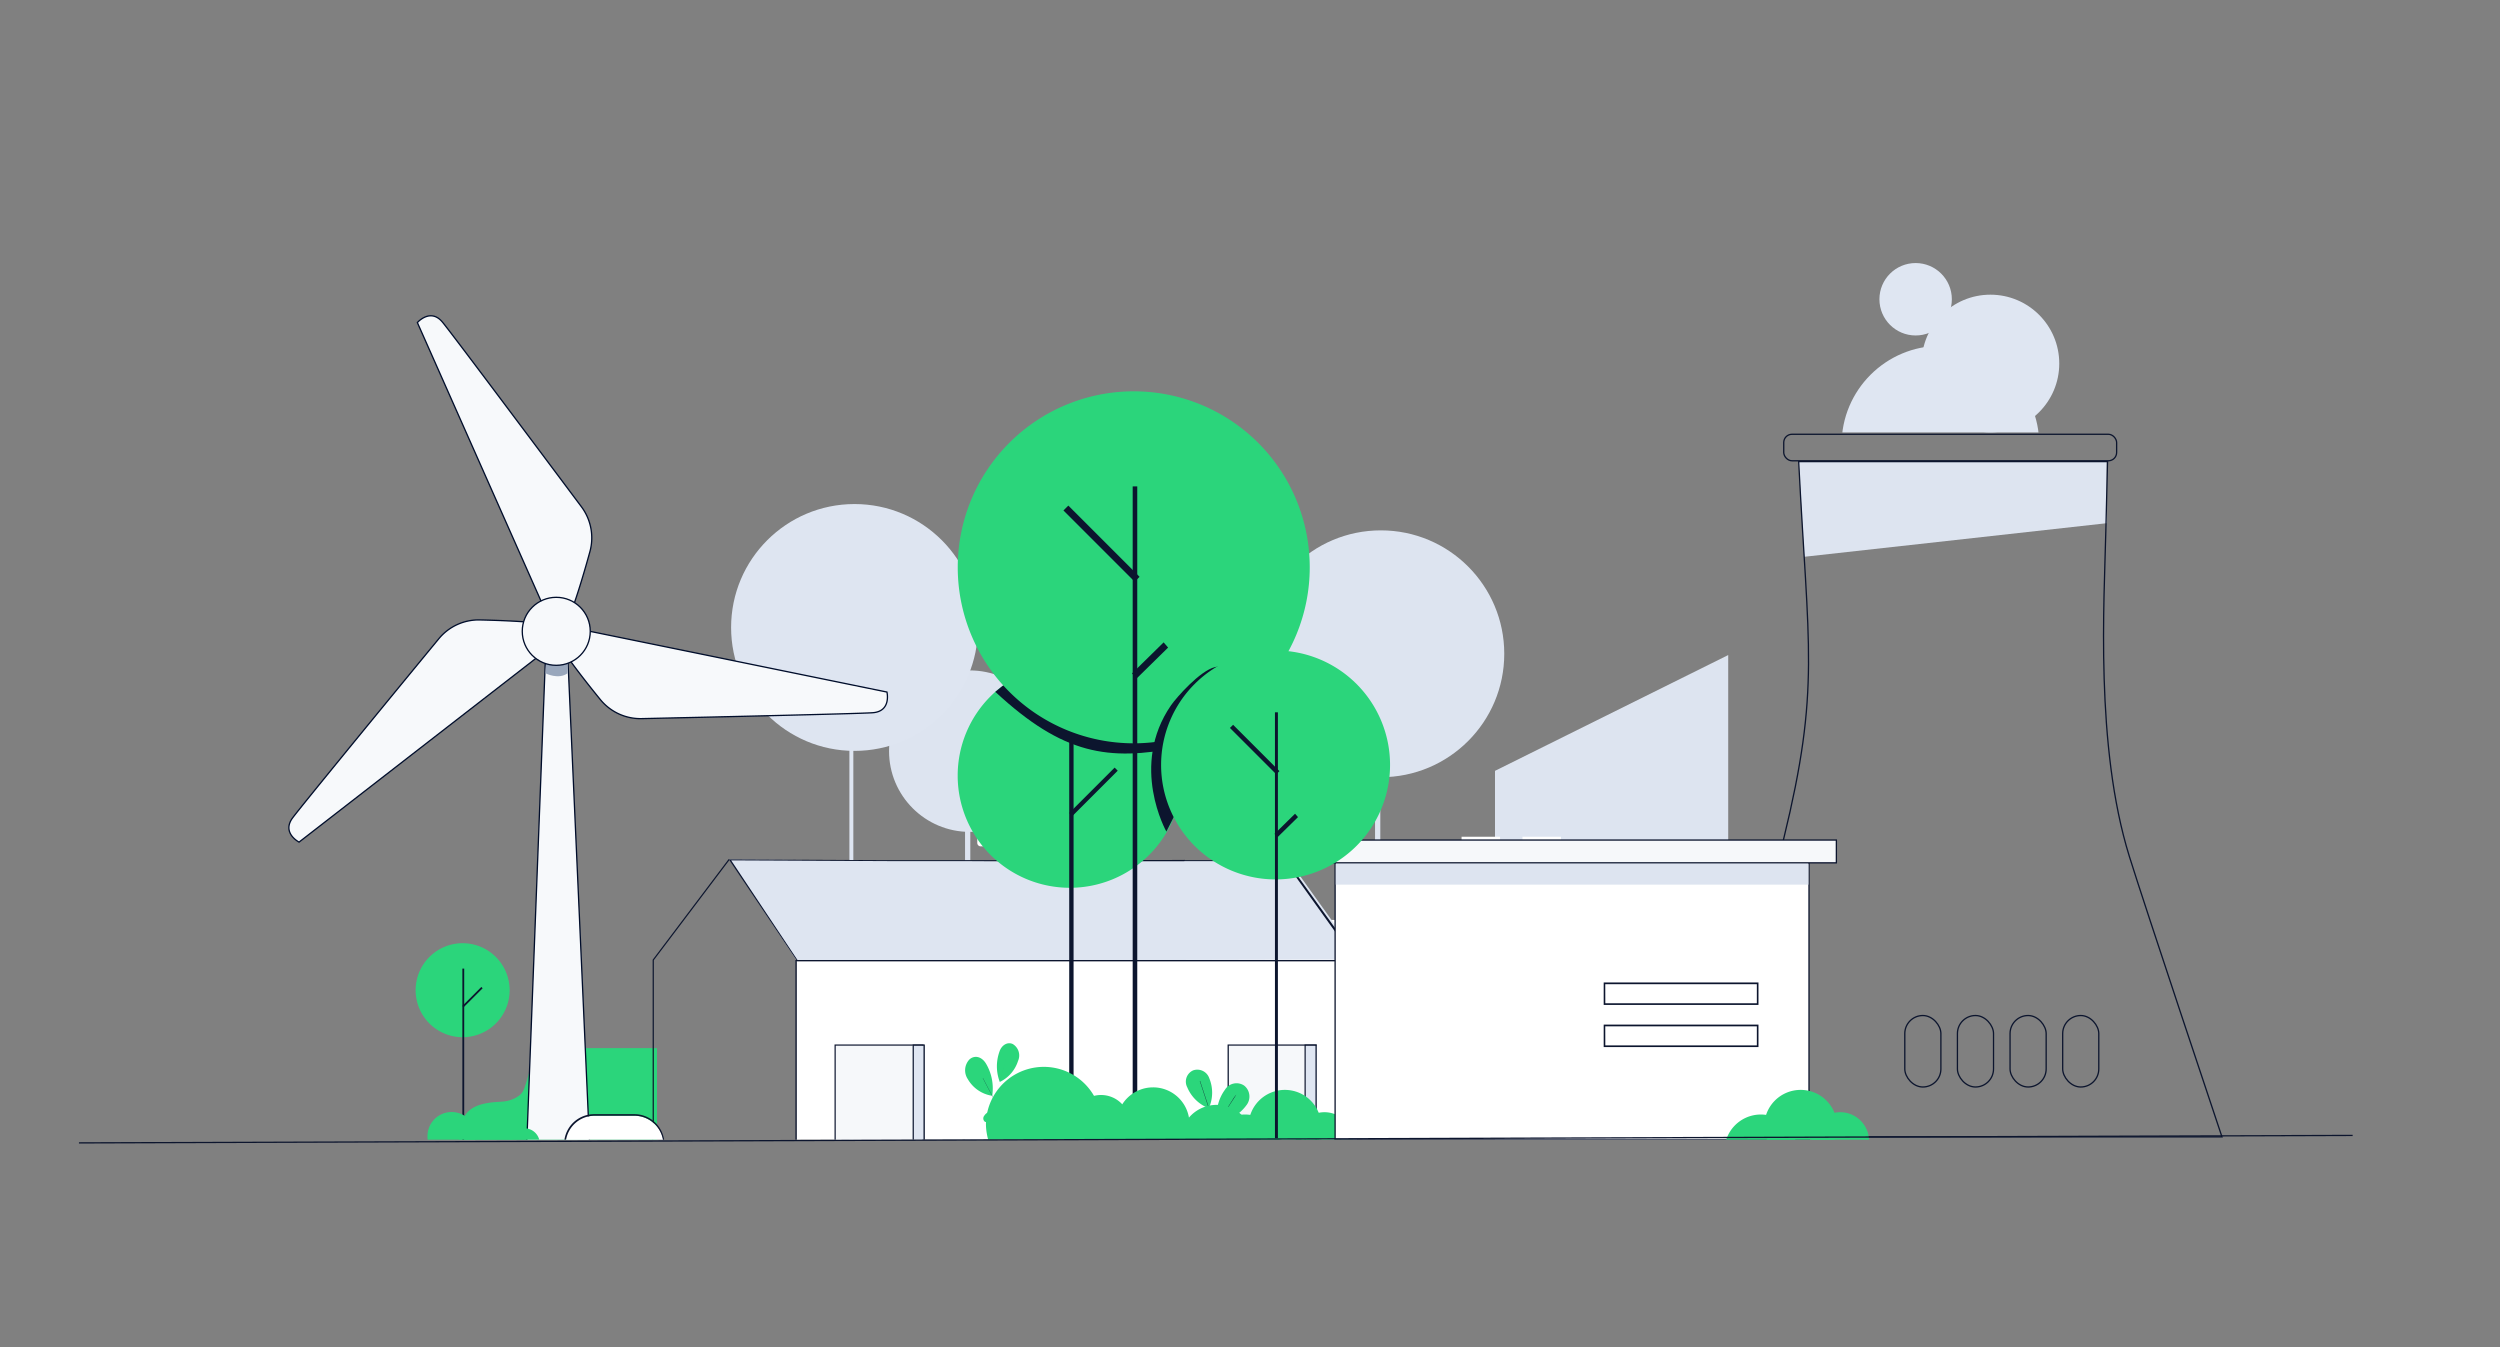 <svg id="Layer_1" data-name="Layer 1" xmlns="http://www.w3.org/2000/svg" xmlns:xlink="http://www.w3.org/1999/xlink" viewBox="0 0 475 256"><rect x="0" y="0" width="475" height="256" fill="#808080" stroke="none"/><defs><clipPath id="clip-path"><rect x="15.51" y="5.47" width="433.27" height="211.07" style="fill:none"/></clipPath><clipPath id="clip-path-2"><rect x="15.51" y="11.5" width="508.83" height="250.5" style="fill:none"/></clipPath><clipPath id="clip-path-3"><rect x="44" y="-54" width="585" height="329.06" style="fill:none"/></clipPath><clipPath id="clip-path-4"><rect x="316.87" y="21.13" width="128.71" height="61.02" style="fill:none"/></clipPath></defs><g style="clip-path:url(#clip-path)"><g id="ALL"><g id="Foggy_tree" data-name="Foggy tree"><circle cx="184.26" cy="142.72" r="15.34" style="fill:#dde4f0"/><line x1="183.86" y1="234.48" x2="183.86" y2="156.8" style="fill:none;stroke:#dde4f0;stroke-miterlimit:10"/></g><g id="Foggy_tree-2" data-name="Foggy tree"><circle cx="262.36" cy="124.22" r="23.45" style="fill:#dde4f0"/><line x1="261.76" y1="264.48" x2="261.76" y2="145.74" style="fill:none;stroke:#dde4f0;stroke-miterlimit:10"/></g><g id="Foggy_tree-3" data-name="Foggy tree"><circle cx="162.36" cy="119.22" r="23.45" style="fill:#dee5f1"/><line x1="161.76" y1="259.48" x2="161.76" y2="140.74" style="fill:none;stroke:#dee5f1;stroke-miterlimit:10;stroke-width:0.75px"/></g><path d="M95.29,209.31a6,6,0,0,0,3.13-1,2.87,2.87,0,0,0,1-1.07c1.85-4.28.81-8.09,7.3-8.09h18.11v17.62c-6.1,0-37.62,0-37.61,0,.33-4.69,1.16-7.21,8.05-7.44" style="fill:#2bd57b"/><g id="Windmill"><polygon points="100.1 216.77 103.8 120.7 107.71 121.01 111.99 216.77 100.1 216.77" style="fill:#f7f9fb;stroke:#000d2b;stroke-miterlimit:10;stroke-width:0.25px"/><path d="M105.33,118.57l63.19,12.92s.88,3.67-2.71,3.93c-2.87.2-32.21.86-43.9,1.12a9.85,9.85,0,0,1-7.86-3.64C109.6,127.43,102.25,117.94,105.33,118.57Z" style="fill:#f7f9fb;stroke:#000d2b;stroke-miterlimit:10;stroke-width:0.25px"/><path d="M107.79,120.46,56.82,160s-3.36-1.74-1.21-4.62c1.71-2.31,20.33-25,27.75-34a9.81,9.81,0,0,1,7.88-3.59C98.29,117.94,110.27,118.54,107.79,120.46Z" style="fill:#f7f9fb;stroke:#000d2b;stroke-miterlimit:10;stroke-width:0.25px"/><path d="M105.48,120.24,79.3,61.29s2.49-2.85,4.78-.07c1.83,2.22,19.4,25.72,26.4,35.08a9.86,9.86,0,0,1,1.6,8.52C110.21,111.62,106.75,123.11,105.48,120.24Z" style="fill:#f7f9fb;stroke:#000d2b;stroke-miterlimit:10;stroke-width:0.25px"/><path d="M103.66,127.93s2.42,1.26,4.17,0l0-2.17s-2.48.12-4.07,0Z" style="fill:#99a7bc"/><circle cx="105.69" cy="119.95" r="6.46" style="fill:#f7f9fb;stroke:#000d2b;stroke-miterlimit:10;stroke-width:0.25px"/></g><rect x="151.37" y="174.79" width="106.69" height="41.75" style="fill:#fff"/><polyline points="124 216.54 124 182.36 124.02 182.33 138.44 163.23 138.63 163.36 124.23 182.43 124.23 216.31" style="fill:#0c152e"/><polygon points="138.55 163.29 169.26 163.52 225.81 163.52 244.92 163.52 258.37 182.31 151.44 182.58 138.55 163.29" style="fill:#dee5f1"/><path d="M258.19,182.63H151.47l0,0-13-19.35,30.18.15H244.4l0,0Zm-106.67-.23h106l-13.45-18.79H168.75l-29.83-.14Z" style="fill:#0c152e"/><line x1="182.17" y1="182.46" x2="168.62" y2="163.36" style="fill:#dee5f1"/><line x1="225.13" y1="163.38" x2="184.77" y2="163.28" style="fill:#f6f8fa"/><path d="M225.12,163.38l-.1.23H184.53m.27-.23,40.09.1" style="fill:#0c152e"/><path d="M258.06,216.77H151.13V182.4H258.06Zm-106.69-.23H257.83V182.63H151.37Z" style="fill:#0c152e"/><g style="clip-path:url(#clip-path-2)"><path d="M168.53,163.61m.23-.23" style="fill:#0c152e"/><rect x="233.24" y="198.68" width="16.7" height="17.86" style="fill:#f6f8fa"/><path d="M250.17,216.54H233.24V198.45h16.93Zm-16.69,0h16.46V198.68H233.48Z" style="fill:#0c152e"/><rect x="248.09" y="198.68" width="2.09" height="17.86" style="fill:#dfe6f2"/><path d="M250.17,216.54h-2.31V198.45h2.31Zm-2.08,0h1.85V198.68h-1.85Z" style="fill:#0c152e"/><rect x="158.79" y="198.68" width="16.7" height="17.86" style="fill:#f6f8fa"/><path d="M175.49,216.54H158.56V198.45h16.93Zm-16.7,0h16.47V198.68H158.79Z" style="fill:#0c152e"/><rect x="173.4" y="198.68" width="2.09" height="17.86" style="fill:#dfe6f2"/><path d="M175.72,216.54H173.4V198.45h2.32Zm-2.09,0h1.86V198.68h-1.86Z" style="fill:#0c152e"/></g><g style="clip-path:url(#clip-path-3)"><line x1="310.91" y1="197.67" x2="310.79" y2="186.09" style="fill:#dde4f0"/><rect x="293.54" y="168.42" width="3.66" height="9.45" style="fill:#dde4f0"/><rect x="301.16" y="168.42" width="3.66" height="9.45" style="fill:#dde4f0"/><rect x="268.55" y="169.64" width="5.48" height="0.91" style="fill:#dde4f0"/><rect x="280.44" y="169.64" width="5.48" height="0.91" style="fill:#dde4f0"/><polygon points="328.36 216.64 284.05 216.64 284.05 146.46 328.36 124.46 328.36 216.64" style="fill:#dde4f0"/></g><rect x="289.27" y="158.98" width="7.31" height="3.96" style="fill:#fff"/><rect x="289.27" y="165.98" width="7.31" height="3.96" style="fill:#fff"/><rect x="289.27" y="172.99" width="7.31" height="3.96" style="fill:#fff"/><rect x="289.27" y="180" width="7.31" height="3.96" style="fill:#fff"/><path d="M187.08,213.09A.81.81,0,0,1,187,212a1.84,1.84,0,0,1,1.35-.85,2.61,2.61,0,0,1-.4,1.74A.59.59,0,0,1,187.08,213.09Z" style="fill:#2bd67b"/><path d="M192.43,198.37a2.53,2.53,0,0,1,1,3.2,6.65,6.65,0,0,1-3.47,4,8.27,8.27,0,0,1-.08-5.71C190.3,198.51,191.48,197.91,192.43,198.37Z" style="fill:#2bd67b"/><path d="M192.35,215.52h0a0,0,0,0,0,0-.06l-2.79-8.6,1.8-6.47s0,0,0,0a0,0,0,0,0,0,0l-1.8,6.48a0,0,0,0,0,0,0l2.79,8.62Z" style="fill:#0c152e"/><path d="M184.2,201.29c1-.88,2.32-.52,3.11.75a9.23,9.23,0,0,1,1.21,6.16,6.46,6.46,0,0,1-4.64-3.17A3,3,0,0,1,184.2,201.29Z" style="fill:#2bd67b"/><path d="M192.35,215.52s0,0,0,0a0,0,0,0,0,0-.06l-5.6-10.65a0,0,0,0,0,0,0,0,0,0,0,0,0,.07l5.59,10.65Z" style="fill:#0c152e"/><path d="M191.33,213.8h0s0,0,0-.06l-2.46-3.14,0,0h0l0,0L187.74,212s0,.05,0,.06a0,0,0,0,0,.05,0l1.07-1.38,2.44,3.11S191.32,213.8,191.33,213.8Z" style="fill:#0c152e"/><rect x="277.7" y="158.98" width="7.31" height="3.96" style="fill:#fff"/><path d="M246.18,216.79a5.47,5.47,0,1,0,5.47-5.47,5.47,5.47,0,0,0-5.47,5.47" style="fill:#2bd57b"/><path d="M237.21,214a6.92,6.92,0,1,0,6.92-6.92,6.91,6.91,0,0,0-6.92,6.92" style="fill:#2bd57b"/><path d="M229.62,218.63a6.92,6.92,0,0,0,13.83,0,7,7,0,0,0-1.66-4.49,6.92,6.92,0,0,0-12,3.13,6.82,6.82,0,0,0-.13,1.36" style="fill:#2bd57b"/><rect x="277.7" y="165.98" width="7.31" height="3.96" style="fill:#fff"/><rect x="277.7" y="172.99" width="7.31" height="3.96" style="fill:#fff"/><rect x="277.7" y="180" width="7.31" height="3.96" style="fill:#fff"/><path d="M185.68,160.2v-7.95a2.76,2.76,0,0,1,3-2.41H190a2.76,2.76,0,0,1,3,2.41v8a.64.64,0,0,1-.69.55h-5.92a.64.64,0,0,1-.7-.55" style="fill:#fff"/><g id="tree"><path d="M224.58,147.37a21.31,21.31,0,1,1-21.3-21.31,21.3,21.3,0,0,1,21.3,21.31" style="fill:#2bd57b"/><rect x="203.15" y="137.58" width="0.83" height="79.29" style="fill:#0c152e"/><rect x="201.66" y="150.03" width="12.2" height="0.83" transform="translate(-45.53 190.98) rotate(-45)" style="fill:#0c152e"/></g><path d="M126.11,217.17a5.67,5.67,0,0,0-5.65-5.18H113a5.69,5.69,0,0,0-5.66,5.18Z" style="fill:#fff"/><path d="M126.27,217.17H107.2l0-.27a5.71,5.71,0,0,1,5.69-5.21h7.64a5.71,5.71,0,0,1,5.69,5.21Zm-18.89-.3H126a5.49,5.49,0,0,0-5.49-4.88H113a5.5,5.5,0,0,0-5.49,4.88" style="fill:#0c152e"/><g id="Koeltoren"><g id="smoke"><circle cx="378.18" cy="69.07" r="13.08" style="fill:#dfe6f2"/><g style="clip-path:url(#clip-path-4)"><circle cx="368.68" cy="84.49" r="18.78" style="fill:#dfe6f2"/></g><circle cx="363.97" cy="56.86" r="6.88" style="fill:#dfe6f2"/></g><g id="Koeltoren-2" data-name="Koeltoren"><polygon points="400.27 99.41 342.8 105.79 341.75 87.69 400.27 87.69 400.27 99.41" style="fill:#dde4f0"/><path d="M422.17,216s-14.64-43.77-17.59-53.27c-6.52-21-4.77-48.55-4.47-61.91.15-6.79.32-13.11.32-13.11H341.75c1.8,35.59,4.13,43-2.84,71.62-3,12.3-16.33,56.67-16.33,56.67Z" style="fill:none;stroke:#0c152e;stroke-miterlimit:10;stroke-width:0.25px"/><rect x="338.91" y="82.51" width="63.25" height="5.04" rx="1.57" style="fill:none;stroke:#0c152e;stroke-miterlimit:10;stroke-width:0.25px"/></g><rect x="361.91" y="192.95" width="6.86" height="13.58" rx="3.43" style="fill:none;stroke:#0c152e;stroke-miterlimit:10;stroke-width:0.25px"/><rect x="371.91" y="192.95" width="6.86" height="13.58" rx="3.43" style="fill:none;stroke:#0c152e;stroke-miterlimit:10;stroke-width:0.25px"/><rect x="381.91" y="192.95" width="6.86" height="13.58" rx="3.43" style="fill:none;stroke:#0c152e;stroke-miterlimit:10;stroke-width:0.25px"/><rect x="391.91" y="192.95" width="6.86" height="13.58" rx="3.43" style="fill:none;stroke:#0c152e;stroke-miterlimit:10;stroke-width:0.25px"/></g><g id="Kotteke"><rect x="253.67" y="164.05" width="90.04" height="52.48" style="fill:#fff;stroke:#0c152e;stroke-miterlimit:10;stroke-width:0.25px"/><path d="M334.11,190.94H304.7v-4.27h29.41Zm-29.1-.32H333.8V187L305,187Z" style="fill:#0c152e"/><path d="M334.11,198.94H304.7v-4.27h29.41Zm-29.1-.32H333.8V195L305,195Z" style="fill:#0c152e"/><rect x="246.49" y="159.61" width="102.42" height="4.33" style="fill:#f6f8fa;stroke:#0c152e;stroke-miterlimit:10;stroke-width:0.25px"/><rect x="253.8" y="164.05" width="89.8" height="4.03" style="fill:#dde4f0"/></g><path d="M344.18,216.79a5.47,5.47,0,1,0,5.47-5.47,5.47,5.47,0,0,0-5.47,5.47" style="fill:#2bd57b"/><path d="M335.21,214a6.92,6.92,0,1,0,6.92-6.92,6.91,6.91,0,0,0-6.92,6.92" style="fill:#2bd57b"/><path d="M327.62,218.63a6.92,6.92,0,0,0,13.83,0,7,7,0,0,0-1.66-4.49,6.92,6.92,0,0,0-12,3.13,6.82,6.82,0,0,0-.13,1.36" style="fill:#2bd57b"/><g id="tree-2" data-name="tree"><path d="M223.82,142.06c-13.19,2.54-21.77,1.4-34.71-10.61l1.51-1.22c18.47,0,15.19,11,32.75,10" style="fill:#0c152e"/><path d="M248.85,107.79a33.44,33.44,0,1,1-33.44-33.44,33.44,33.44,0,0,1,33.44,33.44" style="fill:#2bd57b"/><rect x="215.21" y="92.42" width="0.87" height="124.45" style="fill:#0c152e"/><rect x="208.63" y="93.71" width="1.31" height="19.14" transform="translate(-11.73 178.25) rotate(-45)" style="fill:#0c152e"/><polygon points="215.94 128.93 215.09 127.94 221.09 122.05 221.94 123.04 215.94 128.93" style="fill:#0c152e"/></g><path d="M233,218.09a.73.73,0,0,0,.06-1.06,2.29,2.29,0,0,0-1.59-.85,2.22,2.22,0,0,0,.47,1.74A.76.76,0,0,0,233,218.09Z" style="fill:#2bd67b"/><path d="M226.7,203.37a2.33,2.33,0,0,0-1.13,3.2,7.28,7.28,0,0,0,4.1,4,7.18,7.18,0,0,0,.09-5.71A2.4,2.4,0,0,0,226.7,203.37Z" style="fill:#2bd67b"/><path d="M226.79,220.52h0a0,0,0,0,1,0-.06l3.29-8.6-2.12-6.47s0,0,0,0a0,0,0,0,1,.06,0l2.13,6.48v0l-3.3,8.62S226.81,220.52,226.79,220.52Z" style="fill:#0c152e"/><path d="M236.43,206.29a2.58,2.58,0,0,0-3.68.75,8,8,0,0,0-1.43,6.16,7.92,7.92,0,0,0,5.47-3.17A2.67,2.67,0,0,0,236.43,206.29Z" style="fill:#2bd67b"/><path d="M226.79,220.52h0a0,0,0,0,1,0-.06l7.72-11.87h0s.86-1.3-.09,0l-7.55,11.94A.05.05,0,0,1,226.79,220.52Z" style="fill:#0c152e"/><path d="M228,218.8h0a0,0,0,0,1,0-.06l2.91-3.14,0,0h0l0,0,1.3,1.41s0,.05,0,.06a0,0,0,0,1-.06,0l-1.27-1.38L228,218.79Z" style="fill:#0c152e"/><path d="M209.24,213.52a10.27,10.27,0,0,1-.18,1.93,8.84,8.84,0,0,1-.32,1.35,11,11,0,0,1-20.9,0,9.71,9.71,0,0,1-.33-1.34h0a10.49,10.49,0,0,1-.18-1.87,11,11,0,0,1,20.54-5.36,10.78,10.78,0,0,1,1.37,5.3" style="fill:#2bd57b"/><path d="M214.67,213.52a5.47,5.47,0,1,1-5.47-5.47,5.47,5.47,0,0,1,5.47,5.47" style="fill:#2bd57b"/><path d="M226,213.52a6.92,6.92,0,1,1-6.92-6.92,6.91,6.91,0,0,1,6.92,6.92" style="fill:#2bd57b"/><path d="M238.1,216.8a6.92,6.92,0,0,1-13.84,0,6.72,6.72,0,0,1,.14-1.35,6.8,6.8,0,0,1,1.52-3.13,6.91,6.91,0,0,1,12,3.13,6.72,6.72,0,0,1,.14,1.35" style="fill:#2bd57b"/><path d="M221.61,158s-7.05-12.48.89-24c1-1.44,5.5-6.59,8.37-7.26,9-2.11-10.11,15.78-7,26.8" style="fill:#0c152e"/><path d="M264.11,145.33a21.75,21.75,0,1,1-21.74-21.74,21.74,21.74,0,0,1,21.74,21.74" style="fill:#2bd57b"/><rect x="242.24" y="135.34" width="0.56" height="80.92" style="fill:#0c152e"/><rect x="237.96" y="136.18" width="0.85" height="12.45" transform="translate(-30.87 210.28) rotate(-45)" style="fill:#0c152e"/><polygon points="242.72 159.08 242.16 158.44 246.06 154.61 246.62 155.25 242.72 159.08" style="fill:#0c152e"/><g id="tree-3" data-name="tree"><path d="M96.83,188.15a8.93,8.93,0,1,1-8.93-8.94,8.93,8.93,0,0,1,8.93,8.94" style="fill:#2bd57b"/><rect x="87.85" y="184.04" width="0.35" height="33.24" style="fill:#0c152e"/><rect x="87.22" y="189.26" width="5.11" height="0.35" transform="translate(-107.66 118.98) rotate(-45)" style="fill:#0c152e"/></g><path d="M90.4,215.88a4.43,4.43,0,0,1-.07.81,4,4,0,0,1-.14.57,4.43,4.43,0,0,1-.36.84,4.59,4.59,0,0,1-8.4-.84,4,4,0,0,1-.14-.57h0a4.11,4.11,0,0,1-.07-.78,4.59,4.59,0,0,1,8.61-2.25,4.5,4.5,0,0,1,.57,2.22" style="fill:#2bd57b"/><path d="M92.68,215.88a2.29,2.29,0,1,1-2.29-2.3,2.3,2.3,0,0,1,2.29,2.3" style="fill:#2bd57b"/><path d="M97.44,215.88a2.9,2.9,0,1,1-2.9-2.9,2.9,2.9,0,0,1,2.9,2.9" style="fill:#2bd57b"/><path d="M102.5,217.26a2.9,2.9,0,0,1-5.75.5,2.73,2.73,0,0,1,0-.5,2.62,2.62,0,0,1,.06-.57,2.9,2.9,0,0,1,5.68,0,2.62,2.62,0,0,1,.06.57" style="fill:#2bd57b"/></g></g><line x1="15" y1="217.15" x2="447" y2="215.73" style="fill:#0c152e;stroke:#0c152e;stroke-miterlimit:10;stroke-width:0.25px"/></svg>